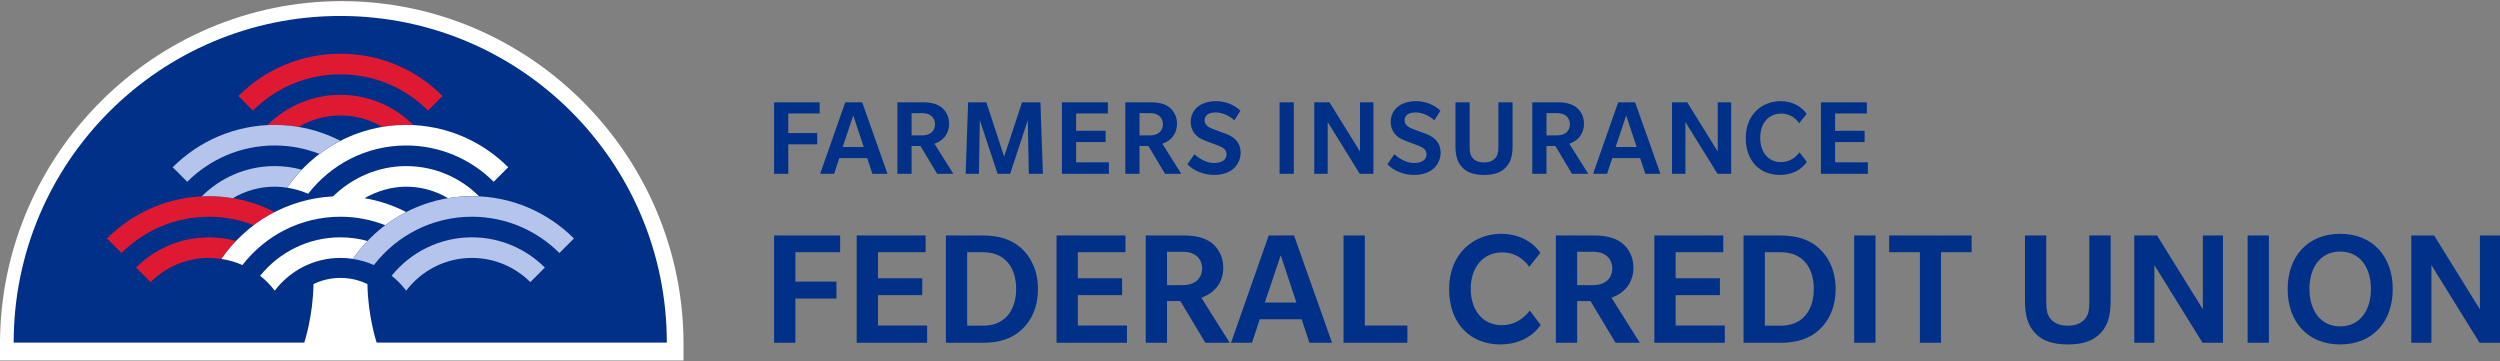 <svg width="1024" height="148" viewBox="0 0 1024 148" fill="none" xmlns="http://www.w3.org/2000/svg">
<rect x="0" y="0" width="1024" height="148" fill="#808080" stroke="none"/>
<g clip-path="url(#clip0_854_176)">
<path d="M322.881 46.469V54.496H334.718V59.109H322.881V71.194H317.068V41.902H335.732V46.469L322.881 46.469ZM357.336 71.193L355.217 64.782H343.774L341.652 71.193H335.933L346.219 41.902H353.141L363.518 71.193H357.336ZM349.495 47.3L345.157 60.217H353.788L349.495 47.3ZM383.861 71.193L377.031 59.799H373.389V71.193H367.576V41.902H378.139C381.092 41.902 383.723 42.507 385.522 43.886C387.412 45.364 388.749 47.669 388.749 50.668C388.749 54.82 386.303 57.681 382.75 58.883L390.501 71.194L383.861 71.193ZM381.23 47.3C380.216 46.61 379.107 46.332 377.492 46.332H373.389V55.464H377.449C379.107 55.464 380.216 55.189 381.229 54.496C382.246 53.803 382.982 52.468 382.982 50.896C382.982 49.33 382.246 47.992 381.23 47.3ZM421.405 71.193L420.99 49.238L413.748 71.193H408.628L401.337 49.238L400.971 71.193H395.527L396.544 41.902H404.012L411.302 64.183L418.636 41.902H426.156L427.173 71.193H421.405ZM434.961 71.193V41.902H453.783V46.469H440.777V53.574H452.861V58.188H440.777V66.492H454.199V71.194L434.961 71.193ZM477.216 71.193L470.386 59.799H466.744V71.193H460.93V41.902H471.491C474.447 41.902 477.075 42.507 478.874 43.886C480.769 45.364 482.104 47.669 482.104 50.668C482.104 54.82 479.658 57.681 476.107 58.883L483.859 71.194L477.216 71.193ZM474.584 47.3C473.571 46.61 472.465 46.332 470.85 46.332H466.744V55.464H470.802C472.465 55.464 473.571 55.189 474.584 54.496C475.601 53.803 476.34 52.468 476.34 50.896C476.34 49.33 475.601 47.992 474.584 47.3ZM497.183 71.657C493.263 71.657 488.928 69.997 486.345 67.273L489.248 63.169C490.402 64.321 493.724 66.769 497.183 66.769C500.643 66.769 502.398 65.383 502.398 63.169C502.398 60.956 500.23 60.123 499.073 59.665C497.925 59.201 494.185 57.866 493.401 57.54C490.448 56.389 487.728 54.176 487.728 49.883C487.728 46.1 490.403 41.444 498.246 41.444C503.088 41.444 506.688 43.935 508.074 45.315L505.583 49.284C504.196 47.901 501.058 46.054 498.063 46.054C495.065 46.054 493.401 47.162 493.401 49.33C493.401 51.501 495.526 52.282 496.585 52.744C497.648 53.159 501.336 54.496 502.169 54.82C506.55 56.434 508.163 59.25 508.163 62.526C508.163 66.721 505.168 71.657 497.183 71.657ZM524.12 71.193V41.902H529.933V71.194L524.12 71.193ZM556.959 71.193L543.818 49.977V71.193H538.329V41.902H544.551L557.05 62.062V41.902H562.546V71.194L556.959 71.193ZM579.1 71.657C575.174 71.657 570.845 69.997 568.261 67.273L571.162 63.169C572.316 64.321 575.638 66.769 579.1 66.769C582.556 66.769 584.309 65.383 584.309 63.169C584.309 60.956 582.141 60.123 580.993 59.665C579.839 59.201 576.102 57.866 575.314 57.54C572.365 56.389 569.641 54.176 569.641 49.883C569.641 46.1 572.316 41.444 580.157 41.444C585.005 41.444 588.602 43.935 589.987 45.315L587.496 49.284C586.11 47.901 582.972 46.054 579.974 46.054C576.982 46.054 575.315 47.162 575.315 49.33C575.315 51.501 577.439 52.282 578.502 52.744C579.559 53.159 583.252 54.496 584.083 54.82C588.461 56.434 590.079 59.25 590.079 62.526C590.079 66.721 587.081 71.657 579.1 71.657ZM613.741 41.902H619.554V59.573C619.554 63.49 618.949 66.168 616.964 68.385C615.029 70.552 612.171 71.657 607.879 71.657C603.635 71.657 600.728 70.595 598.792 68.385C596.808 66.213 596.161 63.539 596.161 59.616V41.902H601.974V59.894C601.974 62.431 602.255 63.585 603.177 64.693C604.142 65.844 605.668 66.537 607.836 66.537C610.053 66.537 611.573 65.844 612.537 64.693C613.46 63.585 613.741 62.431 613.741 59.894L613.741 41.902ZM643.905 71.193L637.079 59.799H633.433V71.193H627.62V41.902H638.184C641.139 41.902 643.765 42.507 645.567 43.886C647.459 45.364 648.797 47.669 648.797 50.668C648.797 54.82 646.348 57.681 642.8 58.883L650.549 71.194L643.905 71.193ZM641.28 47.299C640.26 46.609 639.155 46.332 637.543 46.332H633.433V55.464H637.494C639.155 55.464 640.26 55.189 641.28 54.496C642.293 53.803 643.032 52.468 643.032 50.896C643.032 49.33 642.293 47.992 641.28 47.299ZM673.936 71.193L671.811 64.781H660.368L658.249 71.193H652.528L662.816 41.902H669.735L680.115 71.193H673.936ZM666.089 47.299L661.754 60.217H670.382L666.089 47.299ZM703.496 71.193L690.35 49.977V71.193H684.86V41.902H691.088L703.588 62.062V41.902H709.083V71.194L703.496 71.193ZM736.94 50.481C736.94 50.481 734.632 46.518 729.558 46.518C724.484 46.518 720.979 50.438 720.979 56.434C720.979 62.43 724.343 66.4 729.466 66.4C734.54 66.4 737.074 62.385 737.074 62.385L740.073 66.308C740.073 66.308 736.983 71.657 729.051 71.657C721.112 71.657 715.074 66.213 715.074 56.526C715.074 46.839 721.809 41.443 729.283 41.443C736.757 41.443 739.846 46.426 739.981 46.655L736.94 50.481ZM745.837 71.193V41.902H764.656V46.469H751.65V53.574H763.734V58.188H751.65V66.492H765.071V71.194L745.837 71.193ZM1015.63 140.395L995.906 108.566V140.395H987.674V96.458H997.017L1015.77 126.696V96.458H1024V140.395H1015.63ZM325.785 103.309V115.348H342.601V122.269H325.785V140.396H317.068V96.458H344.122V103.309L325.785 103.309ZM350.903 140.396V96.458H379.132V103.309H359.62V113.964H377.749V120.886H359.62V133.339H379.758V140.395L350.903 140.396ZM418.367 135.138C414.56 138.597 409.578 140.396 402.659 140.396H387.436V96.458H402.592C409.577 96.458 414.56 98.256 418.367 101.715C422.171 105.175 425.148 110.713 425.148 118.392C425.148 126.144 422.172 131.679 418.367 135.138ZM412.206 106.906C409.785 104.414 406.604 103.309 402.452 103.309H396.156V133.407H402.452C406.604 133.407 409.785 132.232 412.206 129.81C414.63 127.389 416.221 123.445 416.221 118.321C416.221 113.275 414.63 109.26 412.206 106.906ZM432.757 140.396V96.458H460.989V103.309H441.476V113.964H459.606V120.886H441.476V133.339H461.612V140.395L432.757 140.396ZM493.718 140.396L483.475 123.307H478.007V140.396H469.293V96.458H485.136C489.566 96.458 493.508 97.356 496.207 99.434C499.043 101.645 501.052 105.107 501.052 109.605C501.052 115.83 497.385 120.122 492.054 121.921L503.681 140.395L493.718 140.396ZM489.773 104.552C488.25 103.517 486.589 103.098 484.168 103.098H478.007V116.801H484.098C486.589 116.801 488.25 116.386 489.773 115.348C491.294 114.31 492.402 112.303 492.402 109.95C492.402 107.599 491.294 105.593 489.773 104.552ZM536.338 140.396L533.157 130.778H515.993L512.811 140.396H504.233L519.662 96.458H530.037L545.608 140.396H536.338ZM524.578 104.552L518.068 123.927H531.013L524.578 104.552ZM550.315 140.396V96.458H559.035V133.34H576.468V140.396H550.315ZM626.356 109.327C626.356 109.327 622.9 103.376 615.286 103.376C607.671 103.376 602.414 109.26 602.414 118.254C602.414 127.249 607.47 133.199 615.145 133.199C622.76 133.199 626.564 127.181 626.564 127.181L631.058 133.062C631.058 133.062 626.424 141.086 614.523 141.086C602.622 141.086 593.56 132.925 593.56 118.392C593.56 103.859 603.66 95.765 614.871 95.765C626.082 95.765 630.717 103.239 630.924 103.584L626.356 109.327ZM661.711 140.396L651.471 123.307H646.006V140.396H637.287V96.458H653.132C657.559 96.458 661.504 97.356 664.203 99.434C667.042 101.645 669.051 105.107 669.051 109.605C669.051 115.83 665.382 120.122 660.051 121.921L671.677 140.395L661.711 140.396ZM657.767 104.552C656.246 103.517 654.585 103.098 652.161 103.098H646.006V116.801H652.094C654.585 116.801 656.247 116.386 657.767 115.348C659.294 114.31 660.399 112.303 660.399 109.95C660.399 107.599 659.293 105.593 657.767 104.552ZM677.624 140.396V96.458H705.859V103.309H686.344V113.964H704.474V120.886H686.344V133.339H706.482V140.395L677.624 140.396ZM745.092 135.138C741.282 138.597 736.305 140.396 729.381 140.396H714.158V96.458H729.314C736.305 96.458 741.282 98.256 745.092 101.715C748.896 105.175 751.87 110.713 751.87 118.392C751.87 126.144 748.896 131.679 745.092 135.138ZM738.931 106.906C736.507 104.414 733.325 103.309 729.173 103.309H722.877V133.407H729.173C733.325 133.407 736.507 132.232 738.931 129.81C741.355 127.389 742.942 123.445 742.942 118.321C742.942 113.275 741.355 109.26 738.931 106.906ZM759.478 140.396V96.458H768.198V140.396H759.478ZM795.047 103.309V140.396H786.395V103.309H773.803V96.458H807.571V103.309H795.047ZM855.798 96.458H864.518V122.962C864.518 128.843 863.614 132.854 860.64 136.176C857.734 139.428 853.441 141.086 847.005 141.086C840.642 141.086 836.282 139.498 833.376 136.176C830.402 132.925 829.431 128.91 829.431 123.03V96.458H838.151V123.445C838.151 127.249 838.566 128.98 839.952 130.641C841.405 132.369 843.689 133.407 846.938 133.407C850.26 133.407 852.543 132.369 853.997 130.641C855.383 128.98 855.798 127.249 855.798 123.445L855.798 96.458ZM902.156 140.396L882.433 108.567V140.396H874.202V96.458H883.539L902.297 126.696V96.458H910.528V140.396H902.156ZM920.628 140.396V96.458H929.347V140.396H920.628ZM958.547 141.086C945.395 141.086 937.023 131.954 937.023 118.392C937.023 104.9 945.395 95.765 958.547 95.765C971.7 95.765 980.066 104.9 980.066 118.392C980.066 131.883 971.694 141.086 958.547 141.086ZM958.547 103.032C950.518 103.032 945.95 109.467 945.95 118.321C945.95 127.115 950.451 133.685 958.547 133.685C966.571 133.685 971.139 127.182 971.139 118.321C971.139 109.538 966.571 103.032 958.547 103.032Z" fill="#003087"/>
<path d="M139.988 0.467C63.152 0.467 0 63.485 0 140.944V147.636H279.969V140.944C279.969 63.485 216.816 0.467 139.988 0.467Z" fill="white"/>
<path d="M150.499 116.359C147.159 114.744 143.414 113.834 139.455 113.834C135.495 113.834 131.747 114.744 128.407 116.359C128.227 129.472 124.653 140.256 124.632 140.317H5.598C5.598 66.442 65.488 6.539 139.387 6.539C213.245 6.539 273.128 66.442 273.128 140.317H154.274C154.253 140.259 150.685 129.46 150.499 116.359Z" fill="#003087"/>
<path d="M175.301 45.294C165.724 35.706 152.995 30.443 139.452 30.443C125.909 30.443 113.18 35.707 103.603 45.294L97.643 39.328C108.808 28.159 123.659 22.004 139.452 22.004C155.246 22.004 170.102 28.159 181.267 39.328L175.301 45.294ZM169.359 51.238C152.84 34.722 126.067 34.722 109.547 51.238C110.533 51.189 111.532 51.165 112.53 51.165C115.855 51.165 119.106 51.461 122.282 51.989C127.435 48.945 133.309 47.281 139.452 47.281C145.595 47.281 151.475 48.945 156.629 51.995C159.801 51.461 163.052 51.165 166.374 51.165C167.375 51.165 168.372 51.189 169.359 51.238ZM85.608 97.207C73.954 97.207 63.384 101.945 55.727 109.599L61.69 115.559C67.82 109.435 76.278 105.643 85.608 105.643C87.342 105.643 89.034 105.814 90.701 106.064C92.496 103.444 94.508 100.984 96.697 98.691C93.158 97.735 89.443 97.207 85.608 97.207ZM85.608 80.344C69.304 80.344 54.521 86.975 43.814 97.686L49.774 103.64C58.955 94.462 71.627 88.774 85.608 88.774C92.075 88.774 98.254 90.004 103.944 92.224C106.638 90.197 109.513 88.407 112.53 86.854C104.448 82.701 95.298 80.344 85.608 80.344Z" fill="#E01933"/>
<path d="M208.167 68.5L202.208 74.46C193.03 65.276 180.354 59.591 166.374 59.591C150.046 59.591 135.51 67.358 126.232 79.378C123.527 78.182 120.636 77.348 117.619 76.887C128.29 61.368 146.162 51.164 166.374 51.164C182.677 51.164 197.46 57.793 208.167 68.5ZM166.374 68.027C154.82 68.027 144.081 72.895 136.437 80.438C117.469 81.397 100.83 91.318 90.7 106.063C93.713 106.522 96.605 107.358 99.306 108.564C108.588 96.541 123.127 88.773 139.452 88.773C145.93 88.773 152.113 90.016 157.81 92.248C160.5 90.215 163.369 88.413 166.392 86.859C161.091 84.13 155.386 82.197 149.31 81.176C154.256 78.345 160.304 76.463 166.374 76.463C172.639 76.463 178.492 78.203 183.526 81.177C186.708 80.646 189.968 80.343 193.302 80.343C194.291 80.343 195.278 80.371 196.255 80.417C188.594 72.759 178.027 68.027 166.374 68.027ZM139.452 97.206C126.177 97.206 114.325 103.355 106.564 112.954C108.802 114.734 110.799 116.774 112.53 119.052C118.721 110.918 128.47 105.642 139.452 105.642C141.192 105.642 142.899 105.783 144.562 106.039C146.358 103.435 148.367 100.986 150.55 98.705C147.008 97.744 143.296 97.206 139.452 97.206Z" fill="white"/>
<path d="M139.452 57.676C136.435 59.224 133.559 61.01 130.866 63.044C125.175 60.827 118.993 59.591 112.529 59.591C98.549 59.591 85.876 65.276 76.698 74.46L70.739 68.5C81.443 57.792 96.229 51.164 112.529 51.164C122.223 51.164 131.373 53.524 139.452 57.676ZM112.529 68.027C100.876 68.027 90.309 72.759 82.652 80.417C82.652 80.417 84.615 80.343 85.607 80.343C88.938 80.343 92.202 80.64 95.383 81.177C100.418 78.203 106.267 76.463 112.529 76.463C114.264 76.463 115.955 76.633 117.619 76.887C119.417 74.264 121.432 71.807 123.621 69.51C120.082 68.549 116.364 68.027 112.529 68.027ZM193.302 80.343C173.081 80.343 155.212 90.541 144.544 106.063C147.561 106.521 150.455 107.358 153.151 108.564C162.432 96.54 176.971 88.773 193.302 88.773C207.279 88.773 219.949 94.461 229.133 103.639L235.093 97.685C224.385 86.975 209.602 80.343 193.302 80.343ZM193.302 97.206C180.021 97.206 168.166 103.355 160.408 112.954C162.646 114.734 164.645 116.774 166.374 119.052C172.565 110.918 182.314 105.642 193.302 105.642C202.629 105.642 211.086 109.434 217.22 115.559L223.179 109.599C215.522 101.944 204.953 97.206 193.302 97.206Z" fill="#B4C4EA"/>
</g>
<defs>
<clipPath id="clip0_854_176">
<rect width="1024" height="147.17" fill="white" transform="translate(0 0.467)"/>
</clipPath>
</defs>
</svg>
